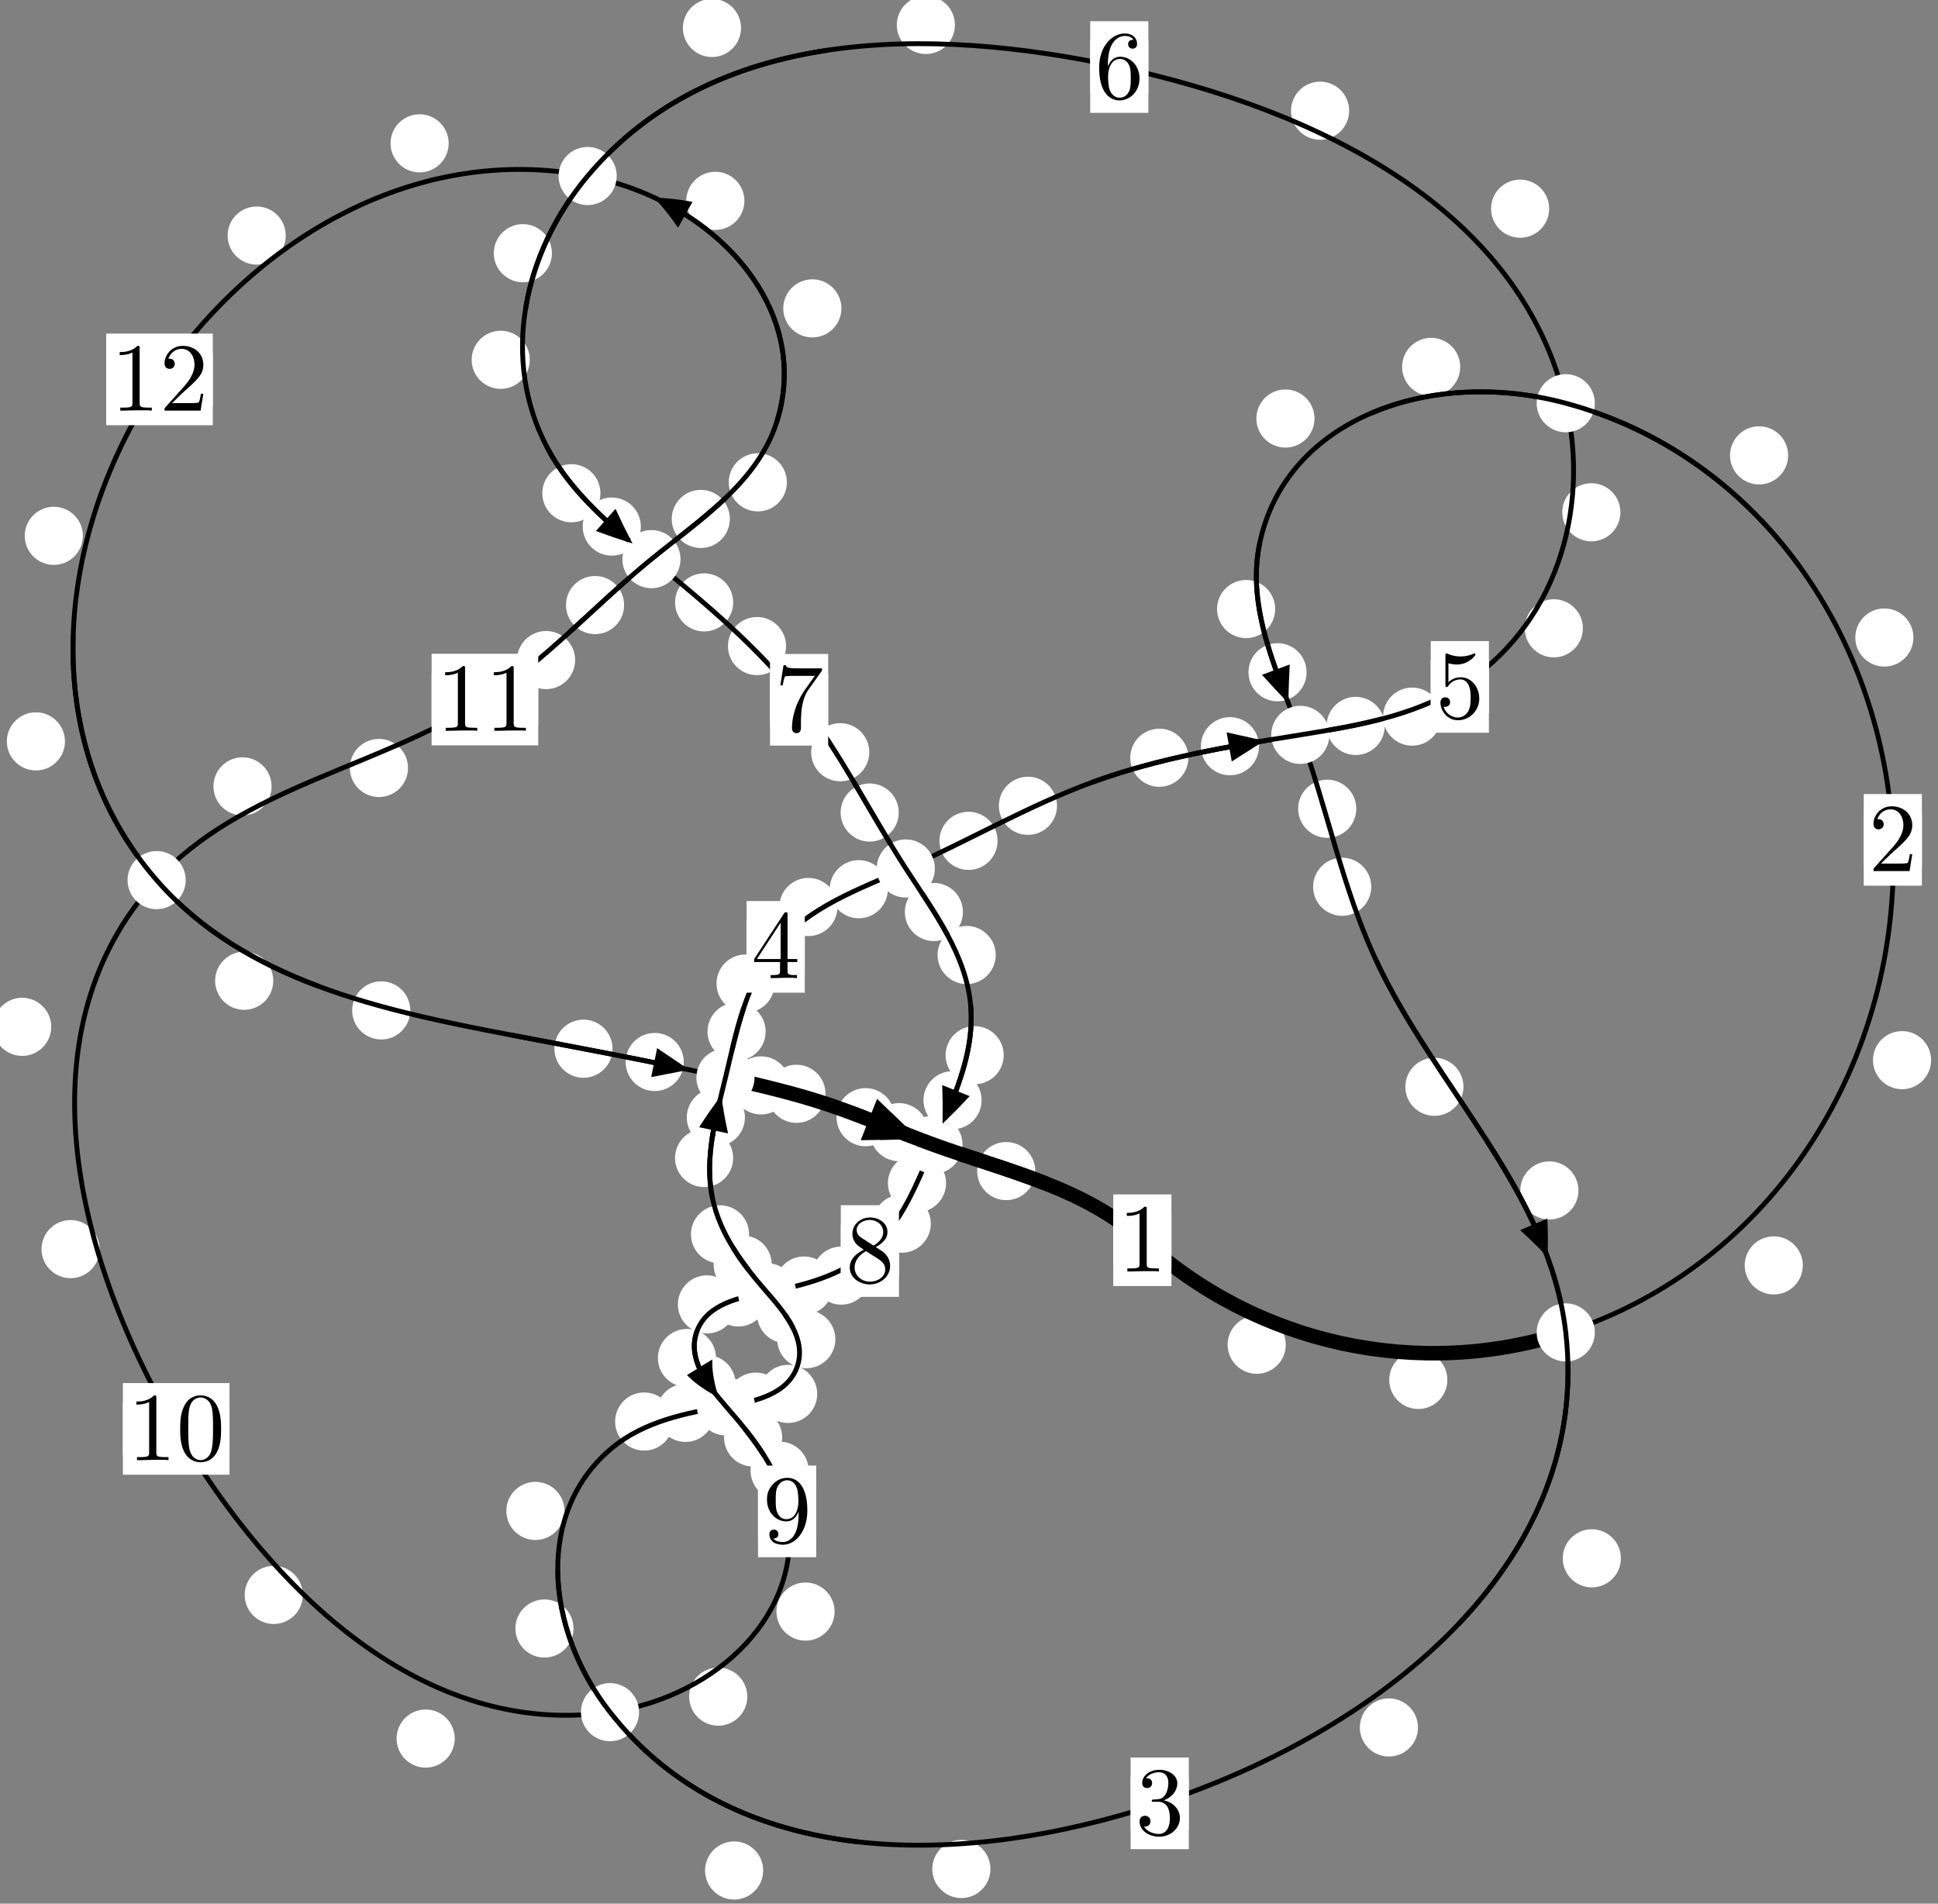 <?xml version="1.0"?>
<!-- Created by MetaPost 1.999 on 2021.07.05:2356 -->
<svg version="1.1" xmlns="http://www.w3.org/2000/svg" xmlns:xlink="http://www.w3.org/1999/xlink" width="199.277" height="195.735" viewBox="0 0 199.277 195.735">
<rect x="0" y="0" width="199.277" height="195.735" fill="#808080" stroke="none"/>
<!-- Original BoundingBox: -161.710205 -58.312393 37.567291 137.422302 -->
  <defs>
    <g transform="scale(0.01,0.01)" id="GLYPHcmr10_48">
      <path style="fill-rule: evenodd;" d="M460 -320C460 -400,455 -480,420 -554C374 -650,292 -666,250 -666C190 -666,117 -640,76 -547C44 -478,39 -400,39 -320C39 -245,43 -155,84 -79C127 2,200 22,249 22C303 22,379 1,423 -94C455 -163,460 -241,460 -320M249 -0C210 -0,151 -25,133 -121C122 -181,122 -273,122 -332C122 -396,122 -462,130 -516C149 -635,224 -644,249 -644C282 -644,348 -626,367 -527C377 -471,377 -395,377 -332C377 -257,377 -189,366 -125C351 -30,294 -0,249 -0"></path>
    </g>
    <g transform="scale(0.01,0.01)" id="GLYPHcmr10_49">
      <path style="fill-rule: evenodd;" d="M294 -640C294 -664,294 -666,271 -666C209 -602,121 -602,89 -602L89 -571C109 -571,168 -571,220 -597L220 -79C220 -43,217 -31,127 -31L95 -31L95 -0L257 -0L130 -3L217 -3L257 -3L297 -3L384 -3L419 -0L419 -31L387 -31C297 -31,294 -42,294 -79"></path>
    </g>
    <g transform="scale(0.01,0.01)" id="GLYPHcmr10_50">
      <path style="fill-rule: evenodd;" d="M127 -77L233 -180C389 -318,449 -372,449 -472C449 -586,359 -666,237 -666C124 -666,50 -574,50 -485C50 -429,100 -429,103 -429C120 -429,155 -441,155 -482C155 -508,137 -534,102 -534C94 -534,92 -534,89 -533C112 -598,166 -635,224 -635C315 -635,358 -554,358 -472C358 -392,308 -313,253 -251L61 -37C50 -26,50 -24,50 -0L421 -0L449 -174L424 -174C419 -144,412 -100,402 -85C395 -77,329 -77,307 -77"></path>
    </g>
    <g transform="scale(0.01,0.01)" id="GLYPHcmr10_51">
      <path style="fill-rule: evenodd;" d="M290 -352C372 -379,430 -449,430 -528C430 -610,342 -666,246 -666C145 -666,69 -606,69 -530C69 -497,91 -478,120 -478C151 -478,171 -500,171 -529C171 -579,124 -579,109 -579C140 -628,206 -641,242 -641C283 -641,338 -619,338 -529C338 -517,336 -459,310 -415C280 -367,246 -364,221 -363C213 -362,189 -360,182 -360C174 -359,167 -358,167 -348C167 -337,174 -337,191 -337L235 -337C317 -337,354 -269,354 -171C354 -35,285 -6,241 -6C198 -6,123 -23,88 -82C123 -77,154 -99,154 -137C154 -173,127 -193,98 -193C74 -193,42 -179,42 -135C42 -44,135 22,244 22C366 22,457 -69,457 -171C457 -253,394 -331,290 -352"></path>
    </g>
    <g transform="scale(0.01,0.01)" id="GLYPHcmr10_52">
      <path style="fill-rule: evenodd;" d="M294 -165L294 -78C294 -42,292 -31,218 -31L197 -31L197 -0L332 -0L238 -3L290 -3L332 -3L374 -3L427 -3L468 -0L468 -31L447 -31C373 -31,371 -42,371 -78L371 -165L471 -165L471 -196L371 -196L371 -651C371 -671,371 -677,355 -677C346 -677,343 -677,335 -665L28 -196L28 -165M300 -196L56 -196L300 -569"></path>
    </g>
    <g transform="scale(0.01,0.01)" id="GLYPHcmr10_53">
      <path style="fill-rule: evenodd;" d="M449 -201C449 -320,367 -420,259 -420C211 -420,168 -404,132 -369L132 -564C152 -558,185 -551,217 -551C340 -551,410 -642,410 -655C410 -661,407 -666,400 -666C399 -666,397 -666,392 -663C372 -654,323 -634,256 -634C216 -634,170 -641,123 -662C115 -665,113 -665,111 -665C101 -665,101 -657,101 -641L101 -345C101 -327,101 -319,115 -319C122 -319,124 -322,128 -328C139 -344,176 -398,257 -398C309 -398,334 -352,342 -334C358 -297,360 -258,360 -208C360 -173,360 -113,336 -71C312 -32,275 -6,229 -6C156 -6,99 -59,82 -118C85 -117,88 -116,99 -116C132 -116,149 -141,149 -165C149 -189,132 -214,99 -214C85 -214,50 -207,50 -161C50 -75,119 22,231 22C347 22,449 -74,449 -201"></path>
    </g>
    <g transform="scale(0.01,0.01)" id="GLYPHcmr10_54">
      <path style="fill-rule: evenodd;" d="M132 -328L132 -352C132 -605,256 -641,307 -641C331 -641,373 -635,395 -601C380 -601,340 -601,340 -556C340 -525,364 -510,386 -510C402 -510,432 -519,432 -558C432 -618,388 -666,305 -666C177 -666,42 -537,42 -316C42 -49,158 22,251 22C362 22,457 -72,457 -204C457 -331,368 -427,257 -427C189 -427,152 -376,132 -328M251 -6C188 -6,158 -66,152 -81C134 -128,134 -208,134 -226C134 -304,166 -404,256 -404C272 -404,318 -404,349 -342C367 -305,367 -254,367 -205C367 -157,367 -107,350 -71C320 -11,274 -6,251 -6"></path>
    </g>
    <g transform="scale(0.01,0.01)" id="GLYPHcmr10_55">
      <path style="fill-rule: evenodd;" d="M476 -609C485 -621,485 -623,485 -644L242 -644C120 -644,118 -657,114 -676L89 -676L56 -470L81 -470C84 -486,93 -549,106 -561C113 -567,191 -567,204 -567L411 -567C400 -551,321 -442,299 -409C209 -274,176 -135,176 -33C176 -23,176 22,222 22C268 22,268 -23,268 -33L268 -84C268 -139,271 -194,279 -248C283 -271,297 -357,341 -419"></path>
    </g>
    <g transform="scale(0.01,0.01)" id="GLYPHcmr10_56">
      <path style="fill-rule: evenodd;" d="M163 -457C117 -487,113 -521,113 -538C113 -599,178 -641,249 -641C322 -641,386 -589,386 -517C386 -460,347 -412,287 -377M309 -362C381 -399,430 -451,430 -517C430 -609,341 -666,250 -666C150 -666,69 -592,69 -499C69 -481,71 -436,113 -389C124 -377,161 -352,186 -335C128 -306,42 -250,42 -151C42 -45,144 22,249 22C362 22,457 -61,457 -168C457 -204,446 -249,408 -291C389 -312,373 -322,309 -362M209 -320L332 -242C360 -223,407 -193,407 -132C407 -58,332 -6,250 -6C164 -6,92 -68,92 -151C92 -209,124 -273,209 -320"></path>
    </g>
    <g transform="scale(0.01,0.01)" id="GLYPHcmr10_57">
      <path style="fill-rule: evenodd;" d="M367 -318L367 -286C367 -52,263 -6,205 -6C188 -6,134 -8,107 -42C151 -42,159 -71,159 -88C159 -119,135 -134,113 -134C97 -134,67 -125,67 -86C67 -19,121 22,206 22C335 22,457 -114,457 -329C457 -598,342 -666,253 -666C198 -666,149 -648,106 -603C65 -558,42 -516,42 -441C42 -316,130 -218,242 -218C303 -218,344 -260,367 -318M243 -241C227 -241,181 -241,150 -304C132 -341,132 -391,132 -440C132 -494,132 -541,153 -578C180 -628,218 -641,253 -641C299 -641,332 -607,349 -562C361 -530,365 -467,365 -421C365 -338,331 -241,243 -241"></path>
    </g>
  </defs>
  <path d="M132.211 138.267C132.211 137.474,131.896 136.714,131.335 136.153C130.775 135.593,130.014 135.278,129.222 135.278C128.429 135.278,127.669 135.593,127.108 136.153C126.548 136.714,126.233 137.474,126.233 138.267C126.233 139.059,126.548 139.82,127.108 140.38C127.669 140.941,128.429 141.255,129.222 141.255C130.014 141.255,130.775 140.941,131.335 140.38C131.896 139.82,132.211 139.059,132.211 138.267Z" style="fill: rgb(100%,100%,100%);stroke: none;"></path>
  <path d="M120.453 127.52C120.453 126.727,120.138 125.967,119.577 125.407C119.017 124.846,118.257 124.531,117.464 124.531C116.671 124.531,115.911 124.846,115.351 125.407C114.79 125.967,114.475 126.727,114.475 127.52C114.475 128.313,114.79 129.073,115.351 129.633C115.911 130.194,116.671 130.509,117.464 130.509C118.257 130.509,119.017 130.194,119.577 129.633C120.138 129.073,120.453 128.313,120.453 127.52Z" style="fill: rgb(100%,100%,100%);stroke: none;"></path>
  <path d="M185.378 130.108C185.378 129.316,185.063 128.556,184.503 127.995C183.942 127.435,183.182 127.12,182.389 127.12C181.597 127.12,180.837 127.435,180.276 127.995C179.716 128.556,179.401 129.316,179.401 130.108C179.401 130.901,179.716 131.661,180.276 132.222C180.837 132.782,181.597 133.097,182.389 133.097C183.182 133.097,183.942 132.782,184.503 132.222C185.063 131.661,185.378 130.901,185.378 130.108Z" style="fill: rgb(100%,100%,100%);stroke: none;"></path>
  <path d="M148.827 141.885C148.827 141.092,148.512 140.332,147.952 139.772C147.391 139.211,146.631 138.896,145.838 138.896C145.046 138.896,144.286 139.211,143.725 139.772C143.165 140.332,142.85 141.092,142.85 141.885C142.85 142.678,143.165 143.438,143.725 143.998C144.286 144.559,145.046 144.874,145.838 144.874C146.631 144.874,147.391 144.559,147.952 143.998C148.512 143.438,148.827 142.678,148.827 141.885Z" style="fill: rgb(100%,100%,100%);stroke: none;"></path>
  <path d="M196.751 65.549C196.751 64.756,196.436 63.996,195.875 63.436C195.315 62.875,194.555 62.56,193.762 62.56C192.969 62.56,192.209 62.875,191.649 63.436C191.088 63.996,190.773 64.756,190.773 65.549C190.773 66.342,191.088 67.102,191.649 67.662C192.209 68.223,192.969 68.538,193.762 68.538C194.555 68.538,195.315 68.223,195.875 67.662C196.436 67.102,196.751 66.342,196.751 65.549Z" style="fill: rgb(100%,100%,100%);stroke: none;"></path>
  <path d="M198.567 109.006C198.567 108.213,198.252 107.453,197.692 106.892C197.131 106.332,196.371 106.017,195.579 106.017C194.786 106.017,194.026 106.332,193.465 106.892C192.905 107.453,192.59 108.213,192.59 109.006C192.59 109.798,192.905 110.559,193.465 111.119C194.026 111.679,194.786 111.994,195.579 111.994C196.371 111.994,197.131 111.679,197.692 111.119C198.252 110.559,198.567 109.798,198.567 109.006Z" style="fill: rgb(100%,100%,100%);stroke: none;"></path>
  <path d="M150.149 37.725C150.149 36.932,149.834 36.172,149.274 35.612C148.713 35.051,147.953 34.736,147.161 34.736C146.368 34.736,145.608 35.051,145.047 35.612C144.487 36.172,144.172 36.932,144.172 37.725C144.172 38.518,144.487 39.278,145.047 39.838C145.608 40.399,146.368 40.714,147.161 40.714C147.953 40.714,148.713 40.399,149.274 39.838C149.834 39.278,150.149 38.518,150.149 37.725Z" style="fill: rgb(100%,100%,100%);stroke: none;"></path>
  <path d="M183.868 46.823C183.868 46.03,183.553 45.27,182.992 44.709C182.432 44.149,181.672 43.834,180.879 43.834C180.086 43.834,179.326 44.149,178.766 44.709C178.205 45.27,177.89 46.03,177.89 46.823C177.89 47.615,178.205 48.375,178.766 48.936C179.326 49.496,180.086 49.811,180.879 49.811C181.672 49.811,182.432 49.496,182.992 48.936C183.553 48.375,183.868 47.615,183.868 46.823Z" style="fill: rgb(100%,100%,100%);stroke: none;"></path>
  <path d="M131.121 62.623C131.121 61.83,130.806 61.07,130.246 60.51C129.685 59.949,128.925 59.634,128.132 59.634C127.34 59.634,126.58 59.949,126.019 60.51C125.459 61.07,125.144 61.83,125.144 62.623C125.144 63.416,125.459 64.176,126.019 64.736C126.58 65.297,127.34 65.612,128.132 65.612C128.925 65.612,129.685 65.297,130.246 64.736C130.806 64.176,131.121 63.416,131.121 62.623Z" style="fill: rgb(100%,100%,100%);stroke: none;"></path>
  <path d="M135.165 43.033C135.165 42.24,134.85 41.48,134.29 40.92C133.729 40.359,132.969 40.044,132.176 40.044C131.384 40.044,130.623 40.359,130.063 40.92C129.503 41.48,129.188 42.24,129.188 43.033C129.188 43.826,129.503 44.586,130.063 45.146C130.623 45.707,131.384 46.022,132.176 46.022C132.969 46.022,133.729 45.707,134.29 45.146C134.85 44.586,135.165 43.826,135.165 43.033Z" style="fill: rgb(100%,100%,100%);stroke: none;"></path>
  <path d="M139.461 83.154C139.461 82.361,139.146 81.601,138.586 81.041C138.025 80.48,137.265 80.165,136.472 80.165C135.68 80.165,134.919 80.48,134.359 81.041C133.799 81.601,133.484 82.361,133.484 83.154C133.484 83.947,133.799 84.707,134.359 85.267C134.919 85.828,135.68 86.143,136.472 86.143C137.265 86.143,138.025 85.828,138.586 85.267C139.146 84.707,139.461 83.947,139.461 83.154Z" style="fill: rgb(100%,100%,100%);stroke: none;"></path>
  <path d="M134.351 69.121C134.351 68.328,134.036 67.568,133.476 67.008C132.915 66.447,132.155 66.132,131.363 66.132C130.57 66.132,129.81 66.447,129.249 67.008C128.689 67.568,128.374 68.328,128.374 69.121C128.374 69.914,128.689 70.674,129.249 71.234C129.81 71.795,130.57 72.11,131.363 72.11C132.155 72.11,132.915 71.795,133.476 71.234C134.036 70.674,134.351 69.914,134.351 69.121Z" style="fill: rgb(100%,100%,100%);stroke: none;"></path>
  <path d="M150.482 111.746C150.482 110.953,150.167 110.193,149.607 109.632C149.046 109.072,148.286 108.757,147.494 108.757C146.701 108.757,145.941 109.072,145.38 109.632C144.82 110.193,144.505 110.953,144.505 111.746C144.505 112.538,144.82 113.299,145.38 113.859C145.941 114.42,146.701 114.734,147.494 114.734C148.286 114.734,149.046 114.42,149.607 113.859C150.167 113.299,150.482 112.538,150.482 111.746Z" style="fill: rgb(100%,100%,100%);stroke: none;"></path>
  <path d="M141 91.18C141 90.387,140.685 89.627,140.124 89.066C139.564 88.506,138.804 88.191,138.011 88.191C137.218 88.191,136.458 88.506,135.898 89.066C135.337 89.627,135.022 90.387,135.022 91.18C135.022 91.972,135.337 92.733,135.898 93.293C136.458 93.853,137.218 94.168,138.011 94.168C138.804 94.168,139.564 93.853,140.124 93.293C140.685 92.733,141 91.972,141 91.18Z" style="fill: rgb(100%,100%,100%);stroke: none;"></path>
  <path d="M166.668 160.228C166.668 159.435,166.353 158.675,165.793 158.114C165.232 157.554,164.472 157.239,163.679 157.239C162.887 157.239,162.126 157.554,161.566 158.114C161.005 158.675,160.691 159.435,160.691 160.228C160.691 161.02,161.005 161.781,161.566 162.341C162.126 162.901,162.887 163.216,163.679 163.216C164.472 163.216,165.232 162.901,165.793 162.341C166.353 161.781,166.668 161.02,166.668 160.228Z" style="fill: rgb(100%,100%,100%);stroke: none;"></path>
  <path d="M162.305 122.402C162.305 121.61,161.99 120.85,161.43 120.289C160.869 119.729,160.109 119.414,159.316 119.414C158.523 119.414,157.763 119.729,157.203 120.289C156.642 120.85,156.327 121.61,156.327 122.402C156.327 123.195,156.642 123.955,157.203 124.516C157.763 125.076,158.523 125.391,159.316 125.391C160.109 125.391,160.869 125.076,161.43 124.516C161.99 123.955,162.305 123.195,162.305 122.402Z" style="fill: rgb(100%,100%,100%);stroke: none;"></path>
  <path d="M101.84 192.171C101.84 191.378,101.525 190.618,100.965 190.057C100.405 189.497,99.644 189.182,98.852 189.182C98.059 189.182,97.299 189.497,96.738 190.057C96.178 190.618,95.863 191.378,95.863 192.171C95.863 192.963,96.178 193.723,96.738 194.284C97.299 194.844,98.059 195.159,98.852 195.159C99.644 195.159,100.405 194.844,100.965 194.284C101.525 193.723,101.84 192.963,101.84 192.171Z" style="fill: rgb(100%,100%,100%);stroke: none;"></path>
  <path d="M145.804 177.619C145.804 176.826,145.489 176.066,144.929 175.506C144.368 174.945,143.608 174.63,142.815 174.63C142.023 174.63,141.263 174.945,140.702 175.506C140.142 176.066,139.827 176.826,139.827 177.619C139.827 178.412,140.142 179.172,140.702 179.732C141.263 180.293,142.023 180.608,142.815 180.608C143.608 180.608,144.368 180.293,144.929 179.732C145.489 179.172,145.804 178.412,145.804 177.619Z" style="fill: rgb(100%,100%,100%);stroke: none;"></path>
  <path d="M58.973 167.443C58.973 166.651,58.658 165.89,58.097 165.33C57.537 164.77,56.777 164.455,55.984 164.455C55.191 164.455,54.431 164.77,53.871 165.33C53.31 165.89,52.995 166.651,52.995 167.443C52.995 168.236,53.31 168.996,53.871 169.557C54.431 170.117,55.191 170.432,55.984 170.432C56.777 170.432,57.537 170.117,58.097 169.557C58.658 168.996,58.973 168.236,58.973 167.443Z" style="fill: rgb(100%,100%,100%);stroke: none;"></path>
  <path d="M78.475 192.324C78.475 191.531,78.16 190.771,77.599 190.21C77.039 189.65,76.279 189.335,75.486 189.335C74.693 189.335,73.933 189.65,73.373 190.21C72.812 190.771,72.497 191.531,72.497 192.324C72.497 193.116,72.812 193.876,73.373 194.437C73.933 194.997,74.693 195.312,75.486 195.312C76.279 195.312,77.039 194.997,77.599 194.437C78.16 193.876,78.475 193.116,78.475 192.324Z" style="fill: rgb(100%,100%,100%);stroke: none;"></path>
  <path d="M69.228 146.161C69.228 145.369,68.913 144.609,68.352 144.048C67.792 143.488,67.031 143.173,66.239 143.173C65.446 143.173,64.686 143.488,64.125 144.048C63.565 144.609,63.25 145.369,63.25 146.161C63.25 146.954,63.565 147.714,64.125 148.275C64.686 148.835,65.446 149.15,66.239 149.15C67.031 149.15,67.792 148.835,68.352 148.275C68.913 147.714,69.228 146.954,69.228 146.161Z" style="fill: rgb(100%,100%,100%);stroke: none;"></path>
  <path d="M58.041 155.354C58.041 154.561,57.727 153.801,57.166 153.24C56.606 152.68,55.845 152.365,55.053 152.365C54.26 152.365,53.5 152.68,52.939 153.24C52.379 153.801,52.064 154.561,52.064 155.354C52.064 156.146,52.379 156.907,52.939 157.467C53.5 158.028,54.26 158.342,55.053 158.342C55.845 158.342,56.606 158.028,57.166 157.467C57.727 156.907,58.041 156.146,58.041 155.354Z" style="fill: rgb(100%,100%,100%);stroke: none;"></path>
  <path d="M80.7 144.118C80.7 143.325,80.385 142.565,79.825 142.004C79.264 141.444,78.504 141.129,77.711 141.129C76.919 141.129,76.159 141.444,75.598 142.004C75.038 142.565,74.723 143.325,74.723 144.118C74.723 144.91,75.038 145.67,75.598 146.231C76.159 146.791,76.919 147.106,77.711 147.106C78.504 147.106,79.264 146.791,79.825 146.231C80.385 145.67,80.7 144.91,80.7 144.118Z" style="fill: rgb(100%,100%,100%);stroke: none;"></path>
  <path d="M73.477 145.271C73.477 144.479,73.162 143.719,72.601 143.158C72.041 142.598,71.281 142.283,70.488 142.283C69.695 142.283,68.935 142.598,68.375 143.158C67.814 143.719,67.499 144.479,67.499 145.271C67.499 146.064,67.814 146.824,68.375 147.385C68.935 147.945,69.695 148.26,70.488 148.26C71.281 148.26,72.041 147.945,72.601 147.385C73.162 146.824,73.477 146.064,73.477 145.271Z" style="fill: rgb(100%,100%,100%);stroke: none;"></path>
  <path d="M85.897 137.694C85.897 136.901,85.582 136.141,85.021 135.581C84.461 135.02,83.701 134.705,82.908 134.705C82.115 134.705,81.355 135.02,80.795 135.581C80.234 136.141,79.919 136.901,79.919 137.694C79.919 138.487,80.234 139.247,80.795 139.807C81.355 140.368,82.115 140.683,82.908 140.683C83.701 140.683,84.461 140.368,85.021 139.807C85.582 139.247,85.897 138.487,85.897 137.694Z" style="fill: rgb(100%,100%,100%);stroke: none;"></path>
  <path d="M84.031 143.322C84.031 142.529,83.716 141.769,83.156 141.209C82.595 140.648,81.835 140.333,81.042 140.333C80.25 140.333,79.489 140.648,78.929 141.209C78.369 141.769,78.054 142.529,78.054 143.322C78.054 144.115,78.369 144.875,78.929 145.435C79.489 145.996,80.25 146.311,81.042 146.311C81.835 146.311,82.595 145.996,83.156 145.435C83.716 144.875,84.031 144.115,84.031 143.322Z" style="fill: rgb(100%,100%,100%);stroke: none;"></path>
  <path d="M79.355 130.022C79.355 129.229,79.04 128.469,78.48 127.909C77.92 127.348,77.159 127.033,76.367 127.033C75.574 127.033,74.814 127.348,74.253 127.909C73.693 128.469,73.378 129.229,73.378 130.022C73.378 130.815,73.693 131.575,74.253 132.135C74.814 132.696,75.574 133.011,76.367 133.011C77.159 133.011,77.92 132.696,78.48 132.135C79.04 131.575,79.355 130.815,79.355 130.022Z" style="fill: rgb(100%,100%,100%);stroke: none;"></path>
  <path d="M83.824 135.119C83.824 134.327,83.509 133.567,82.949 133.006C82.388 132.446,81.628 132.131,80.836 132.131C80.043 132.131,79.283 132.446,78.722 133.006C78.162 133.567,77.847 134.327,77.847 135.119C77.847 135.912,78.162 136.672,78.722 137.233C79.283 137.793,80.043 138.108,80.836 138.108C81.628 138.108,82.388 137.793,82.949 137.233C83.509 136.672,83.824 135.912,83.824 135.119Z" style="fill: rgb(100%,100%,100%);stroke: none;"></path>
  <path d="M75.387 119.066C75.387 118.273,75.072 117.513,74.512 116.952C73.951 116.392,73.191 116.077,72.398 116.077C71.606 116.077,70.846 116.392,70.285 116.952C69.725 117.513,69.41 118.273,69.41 119.066C69.41 119.858,69.725 120.618,70.285 121.179C70.846 121.739,71.606 122.054,72.398 122.054C73.191 122.054,73.951 121.739,74.512 121.179C75.072 120.618,75.387 119.858,75.387 119.066Z" style="fill: rgb(100%,100%,100%);stroke: none;"></path>
  <path d="M77.025 126.915C77.025 126.122,76.71 125.362,76.149 124.802C75.589 124.241,74.829 123.926,74.036 123.926C73.243 123.926,72.483 124.241,71.923 124.802C71.362 125.362,71.047 126.122,71.047 126.915C71.047 127.708,71.362 128.468,71.923 129.028C72.483 129.589,73.243 129.904,74.036 129.904C74.829 129.904,75.589 129.589,76.149 129.028C76.71 128.468,77.025 127.708,77.025 126.915Z" style="fill: rgb(100%,100%,100%);stroke: none;"></path>
  <path d="M78.729 106.069C78.729 105.276,78.414 104.516,77.853 103.955C77.293 103.395,76.533 103.08,75.74 103.08C74.947 103.08,74.187 103.395,73.627 103.955C73.066 104.516,72.751 105.276,72.751 106.069C72.751 106.861,73.066 107.621,73.627 108.182C74.187 108.742,74.947 109.057,75.74 109.057C76.533 109.057,77.293 108.742,77.853 108.182C78.414 107.621,78.729 106.861,78.729 106.069Z" style="fill: rgb(100%,100%,100%);stroke: none;"></path>
  <path d="M76.597 114.892C76.597 114.099,76.282 113.339,75.721 112.778C75.161 112.218,74.401 111.903,73.608 111.903C72.815 111.903,72.055 112.218,71.495 112.778C70.934 113.339,70.619 114.099,70.619 114.892C70.619 115.684,70.934 116.444,71.495 117.005C72.055 117.565,72.815 117.88,73.608 117.88C74.401 117.88,75.161 117.565,75.721 117.005C76.282 116.444,76.597 115.684,76.597 114.892Z" style="fill: rgb(100%,100%,100%);stroke: none;"></path>
  <path d="M86.114 93.259C86.114 92.466,85.799 91.706,85.238 91.145C84.678 90.585,83.918 90.27,83.125 90.27C82.332 90.27,81.572 90.585,81.012 91.145C80.451 91.706,80.136 92.466,80.136 93.259C80.136 94.051,80.451 94.812,81.012 95.372C81.572 95.932,82.332 96.247,83.125 96.247C83.918 96.247,84.678 95.932,85.238 95.372C85.799 94.812,86.114 94.051,86.114 93.259Z" style="fill: rgb(100%,100%,100%);stroke: none;"></path>
  <path d="M79.652 101.127C79.652 100.334,79.337 99.574,78.777 99.014C78.216 98.453,77.456 98.138,76.664 98.138C75.871 98.138,75.111 98.453,74.55 99.014C73.99 99.574,73.675 100.334,73.675 101.127C73.675 101.92,73.99 102.68,74.55 103.24C75.111 103.801,75.871 104.116,76.664 104.116C77.456 104.116,78.216 103.801,78.777 103.24C79.337 102.68,79.652 101.92,79.652 101.127Z" style="fill: rgb(100%,100%,100%);stroke: none;"></path>
  <path d="M102.578 86.455C102.578 85.662,102.263 84.902,101.703 84.342C101.143 83.781,100.382 83.466,99.59 83.466C98.797 83.466,98.037 83.781,97.476 84.342C96.916 84.902,96.601 85.662,96.601 86.455C96.601 87.248,96.916 88.008,97.476 88.568C98.037 89.129,98.797 89.444,99.59 89.444C100.382 89.444,101.143 89.129,101.703 88.568C102.263 88.008,102.578 87.248,102.578 86.455Z" style="fill: rgb(100%,100%,100%);stroke: none;"></path>
  <path d="M91.293 91.43C91.293 90.637,90.978 89.877,90.418 89.316C89.857 88.756,89.097 88.441,88.305 88.441C87.512 88.441,86.752 88.756,86.191 89.316C85.631 89.877,85.316 90.637,85.316 91.43C85.316 92.222,85.631 92.982,86.191 93.543C86.752 94.103,87.512 94.418,88.305 94.418C89.097 94.418,89.857 94.103,90.418 93.543C90.978 92.982,91.293 92.222,91.293 91.43Z" style="fill: rgb(100%,100%,100%);stroke: none;"></path>
  <path d="M122.195 77.91C122.195 77.118,121.88 76.358,121.32 75.797C120.759 75.237,119.999 74.922,119.207 74.922C118.414 74.922,117.654 75.237,117.093 75.797C116.533 76.358,116.218 77.118,116.218 77.91C116.218 78.703,116.533 79.463,117.093 80.024C117.654 80.584,118.414 80.899,119.207 80.899C119.999 80.899,120.759 80.584,121.32 80.024C121.88 79.463,122.195 78.703,122.195 77.91Z" style="fill: rgb(100%,100%,100%);stroke: none;"></path>
  <path d="M108.687 82.852C108.687 82.06,108.372 81.3,107.812 80.739C107.251 80.179,106.491 79.864,105.698 79.864C104.906 79.864,104.146 80.179,103.585 80.739C103.025 81.3,102.71 82.06,102.71 82.852C102.71 83.645,103.025 84.405,103.585 84.966C104.146 85.526,104.906 85.841,105.698 85.841C106.491 85.841,107.251 85.526,107.812 84.966C108.372 84.405,108.687 83.645,108.687 82.852Z" style="fill: rgb(100%,100%,100%);stroke: none;"></path>
  <path d="M142.388 74.64C142.388 73.848,142.073 73.087,141.513 72.527C140.952 71.966,140.192 71.651,139.399 71.651C138.607 71.651,137.847 71.966,137.286 72.527C136.726 73.087,136.411 73.848,136.411 74.64C136.411 75.433,136.726 76.193,137.286 76.754C137.847 77.314,138.607 77.629,139.399 77.629C140.192 77.629,140.952 77.314,141.513 76.754C142.073 76.193,142.388 75.433,142.388 74.64Z" style="fill: rgb(100%,100%,100%);stroke: none;"></path>
  <path d="M129.462 76.725C129.462 75.933,129.147 75.173,128.586 74.612C128.026 74.052,127.266 73.737,126.473 73.737C125.68 73.737,124.92 74.052,124.36 74.612C123.799 75.173,123.484 75.933,123.484 76.725C123.484 77.518,123.799 78.278,124.36 78.839C124.92 79.399,125.68 79.714,126.473 79.714C127.266 79.714,128.026 79.399,128.586 78.839C129.147 78.278,129.462 77.518,129.462 76.725Z" style="fill: rgb(100%,100%,100%);stroke: none;"></path>
  <path d="M162.761 64.603C162.761 63.81,162.446 63.05,161.885 62.49C161.325 61.929,160.565 61.614,159.772 61.614C158.979 61.614,158.219 61.929,157.659 62.49C157.098 63.05,156.783 63.81,156.783 64.603C156.783 65.396,157.098 66.156,157.659 66.716C158.219 67.277,158.979 67.592,159.772 67.592C160.565 67.592,161.325 67.277,161.885 66.716C162.446 66.156,162.761 65.396,162.761 64.603Z" style="fill: rgb(100%,100%,100%);stroke: none;"></path>
  <path d="M148.194 73.683C148.194 72.89,147.879 72.13,147.318 71.57C146.758 71.009,145.998 70.694,145.205 70.694C144.412 70.694,143.652 71.009,143.092 71.57C142.531 72.13,142.216 72.89,142.216 73.683C142.216 74.476,142.531 75.236,143.092 75.796C143.652 76.357,144.412 76.672,145.205 76.672C145.998 76.672,146.758 76.357,147.318 75.796C147.879 75.236,148.194 74.476,148.194 73.683Z" style="fill: rgb(100%,100%,100%);stroke: none;"></path>
  <path d="M159.297 21.456C159.297 20.663,158.982 19.903,158.422 19.343C157.861 18.782,157.101 18.467,156.308 18.467C155.516 18.467,154.755 18.782,154.195 19.343C153.635 19.903,153.32 20.663,153.32 21.456C153.32 22.249,153.635 23.009,154.195 23.569C154.755 24.13,155.516 24.445,156.308 24.445C157.101 24.445,157.861 24.13,158.422 23.569C158.982 23.009,159.297 22.249,159.297 21.456Z" style="fill: rgb(100%,100%,100%);stroke: none;"></path>
  <path d="M166.619 52.674C166.619 51.881,166.304 51.121,165.744 50.56C165.183 50,164.423 49.685,163.63 49.685C162.838 49.685,162.077 50,161.517 50.56C160.957 51.121,160.642 51.881,160.642 52.674C160.642 53.466,160.957 54.226,161.517 54.787C162.077 55.347,162.838 55.662,163.63 55.662C164.423 55.662,165.183 55.347,165.744 54.787C166.304 54.226,166.619 53.466,166.619 52.674Z" style="fill: rgb(100%,100%,100%);stroke: none;"></path>
  <path d="M98.191 2.566C98.191 1.774,97.877 1.014,97.316 0.453C96.756 -0.107,95.995 -0.422,95.203 -0.422C94.41 -0.422,93.65 -0.107,93.089 0.453C92.529 1.014,92.214 1.774,92.214 2.566C92.214 3.359,92.529 4.119,93.089 4.68C93.65 5.24,94.41 5.555,95.203 5.555C95.995 5.555,96.756 5.24,97.316 4.68C97.877 4.119,98.191 3.359,98.191 2.566Z" style="fill: rgb(100%,100%,100%);stroke: none;"></path>
  <path d="M138.729 11.384C138.729 10.591,138.414 9.831,137.853 9.27C137.293 8.71,136.533 8.395,135.74 8.395C134.947 8.395,134.187 8.71,133.627 9.27C133.066 9.831,132.751 10.591,132.751 11.384C132.751 12.176,133.066 12.936,133.627 13.497C134.187 14.057,134.947 14.372,135.74 14.372C136.533 14.372,137.293 14.057,137.853 13.497C138.414 12.936,138.729 12.176,138.729 11.384Z" style="fill: rgb(100%,100%,100%);stroke: none;"></path>
  <path d="M56.752 26.032C56.752 25.239,56.438 24.479,55.877 23.919C55.317 23.358,54.556 23.043,53.764 23.043C52.971 23.043,52.211 23.358,51.65 23.919C51.09 24.479,50.775 25.239,50.775 26.032C50.775 26.825,51.09 27.585,51.65 28.145C52.211 28.706,52.971 29.021,53.764 29.021C54.556 29.021,55.317 28.706,55.877 28.145C56.438 27.585,56.752 26.825,56.752 26.032Z" style="fill: rgb(100%,100%,100%);stroke: none;"></path>
  <path d="M76.197 2.874C76.197 2.081,75.882 1.321,75.322 0.761C74.761 0.2,74.001 -0.115,73.208 -0.115C72.416 -0.115,71.656 0.2,71.095 0.761C70.535 1.321,70.22 2.081,70.22 2.874C70.22 3.667,70.535 4.427,71.095 4.987C71.656 5.548,72.416 5.863,73.208 5.863C74.001 5.863,74.761 5.548,75.322 4.987C75.882 4.427,76.197 3.667,76.197 2.874Z" style="fill: rgb(100%,100%,100%);stroke: none;"></path>
  <path d="M61.741 50.715C61.741 49.922,61.426 49.162,60.866 48.602C60.305 48.041,59.545 47.726,58.752 47.726C57.96 47.726,57.2 48.041,56.639 48.602C56.079 49.162,55.764 49.922,55.764 50.715C55.764 51.508,56.079 52.268,56.639 52.828C57.2 53.389,57.96 53.704,58.752 53.704C59.545 53.704,60.305 53.389,60.866 52.828C61.426 52.268,61.741 51.508,61.741 50.715Z" style="fill: rgb(100%,100%,100%);stroke: none;"></path>
  <path d="M54.475 36.995C54.475 36.202,54.16 35.442,53.6 34.882C53.039 34.321,52.279 34.006,51.486 34.006C50.694 34.006,49.933 34.321,49.373 34.882C48.812 35.442,48.498 36.202,48.498 36.995C48.498 37.788,48.812 38.548,49.373 39.108C49.933 39.669,50.694 39.984,51.486 39.984C52.279 39.984,53.039 39.669,53.6 39.108C54.16 38.548,54.475 37.788,54.475 36.995Z" style="fill: rgb(100%,100%,100%);stroke: none;"></path>
  <path d="M75.391 61.938C75.391 61.146,75.076 60.385,74.516 59.825C73.955 59.264,73.195 58.95,72.402 58.95C71.61 58.95,70.85 59.264,70.289 59.825C69.729 60.385,69.414 61.146,69.414 61.938C69.414 62.731,69.729 63.491,70.289 64.052C70.85 64.612,71.61 64.927,72.402 64.927C73.195 64.927,73.955 64.612,74.516 64.052C75.076 63.491,75.391 62.731,75.391 61.938Z" style="fill: rgb(100%,100%,100%);stroke: none;"></path>
  <path d="M65.895 54.142C65.895 53.349,65.58 52.589,65.019 52.029C64.459 51.468,63.699 51.153,62.906 51.153C62.113 51.153,61.353 51.468,60.793 52.029C60.232 52.589,59.917 53.349,59.917 54.142C59.917 54.935,60.232 55.695,60.793 56.255C61.353 56.816,62.113 57.131,62.906 57.131C63.699 57.131,64.459 56.816,65.019 56.255C65.58 55.695,65.895 54.935,65.895 54.142Z" style="fill: rgb(100%,100%,100%);stroke: none;"></path>
  <path d="M89.385 77.344C89.385 76.552,89.07 75.792,88.51 75.231C87.949 74.671,87.189 74.356,86.396 74.356C85.604 74.356,84.843 74.671,84.283 75.231C83.723 75.792,83.408 76.552,83.408 77.344C83.408 78.137,83.723 78.897,84.283 79.458C84.843 80.018,85.604 80.333,86.396 80.333C87.189 80.333,87.949 80.018,88.51 79.458C89.07 78.897,89.385 78.137,89.385 77.344Z" style="fill: rgb(100%,100%,100%);stroke: none;"></path>
  <path d="M80.828 66.431C80.828 65.639,80.513 64.878,79.953 64.318C79.392 63.757,78.632 63.443,77.839 63.443C77.047 63.443,76.286 63.757,75.726 64.318C75.165 64.878,74.851 65.639,74.851 66.431C74.851 67.224,75.165 67.984,75.726 68.545C76.286 69.105,77.047 69.42,77.839 69.42C78.632 69.42,79.392 69.105,79.953 68.545C80.513 67.984,80.828 67.224,80.828 66.431Z" style="fill: rgb(100%,100%,100%);stroke: none;"></path>
  <path d="M99.017 93.773C99.017 92.981,98.702 92.22,98.142 91.66C97.581 91.1,96.821 90.785,96.029 90.785C95.236 90.785,94.476 91.1,93.915 91.66C93.355 92.22,93.04 92.981,93.04 93.773C93.04 94.566,93.355 95.326,93.915 95.887C94.476 96.447,95.236 96.762,96.029 96.762C96.821 96.762,97.581 96.447,98.142 95.887C98.702 95.326,99.017 94.566,99.017 93.773Z" style="fill: rgb(100%,100%,100%);stroke: none;"></path>
  <path d="M92.414 83.545C92.414 82.752,92.099 81.992,91.538 81.432C90.978 80.871,90.218 80.556,89.425 80.556C88.632 80.556,87.872 80.871,87.312 81.432C86.751 81.992,86.436 82.752,86.436 83.545C86.436 84.338,86.751 85.098,87.312 85.658C87.872 86.219,88.632 86.534,89.425 86.534C90.218 86.534,90.978 86.219,91.538 85.658C92.099 85.098,92.414 84.338,92.414 83.545Z" style="fill: rgb(100%,100%,100%);stroke: none;"></path>
  <path d="M103.207 108.494C103.207 107.702,102.892 106.942,102.332 106.381C101.771 105.821,101.011 105.506,100.219 105.506C99.426 105.506,98.666 105.821,98.105 106.381C97.545 106.942,97.23 107.702,97.23 108.494C97.23 109.287,97.545 110.047,98.105 110.608C98.666 111.168,99.426 111.483,100.219 111.483C101.011 111.483,101.771 111.168,102.332 110.608C102.892 110.047,103.207 109.287,103.207 108.494Z" style="fill: rgb(100%,100%,100%);stroke: none;"></path>
  <path d="M102.387 98.194C102.387 97.401,102.072 96.641,101.511 96.081C100.951 95.52,100.191 95.205,99.398 95.205C98.605 95.205,97.845 95.52,97.285 96.081C96.724 96.641,96.409 97.401,96.409 98.194C96.409 98.987,96.724 99.747,97.285 100.307C97.845 100.868,98.605 101.183,99.398 101.183C100.191 101.183,100.951 100.868,101.511 100.307C102.072 99.747,102.387 98.987,102.387 98.194Z" style="fill: rgb(100%,100%,100%);stroke: none;"></path>
  <path d="M97.279 121.653C97.279 120.861,96.964 120.101,96.404 119.54C95.843 118.98,95.083 118.665,94.291 118.665C93.498 118.665,92.738 118.98,92.177 119.54C91.617 120.101,91.302 120.861,91.302 121.653C91.302 122.446,91.617 123.206,92.177 123.767C92.738 124.327,93.498 124.642,94.291 124.642C95.083 124.642,95.843 124.327,96.404 123.767C96.964 123.206,97.279 122.446,97.279 121.653Z" style="fill: rgb(100%,100%,100%);stroke: none;"></path>
  <path d="M100.935 113.126C100.935 112.333,100.62 111.573,100.059 111.013C99.499 110.452,98.739 110.137,97.946 110.137C97.153 110.137,96.393 110.452,95.833 111.013C95.272 111.573,94.957 112.333,94.957 113.126C94.957 113.919,95.272 114.679,95.833 115.239C96.393 115.8,97.153 116.115,97.946 116.115C98.739 116.115,99.499 115.8,100.059 115.239C100.62 114.679,100.935 113.919,100.935 113.126Z" style="fill: rgb(100%,100%,100%);stroke: none;"></path>
  <path d="M89.498 131.157C89.498 130.365,89.183 129.604,88.622 129.044C88.062 128.483,87.301 128.169,86.509 128.169C85.716 128.169,84.956 128.483,84.395 129.044C83.835 129.604,83.52 130.365,83.52 131.157C83.52 131.95,83.835 132.71,84.395 133.271C84.956 133.831,85.716 134.146,86.509 134.146C87.301 134.146,88.062 133.831,88.622 133.271C89.183 132.71,89.498 131.95,89.498 131.157Z" style="fill: rgb(100%,100%,100%);stroke: none;"></path>
  <path d="M95.712 125.817C95.712 125.025,95.397 124.265,94.837 123.704C94.276 123.144,93.516 122.829,92.723 122.829C91.931 122.829,91.171 123.144,90.61 123.704C90.05 124.265,89.735 125.025,89.735 125.817C89.735 126.61,90.05 127.37,90.61 127.931C91.171 128.491,91.931 128.806,92.723 128.806C93.516 128.806,94.276 128.491,94.837 127.931C95.397 127.37,95.712 126.61,95.712 125.817Z" style="fill: rgb(100%,100%,100%);stroke: none;"></path>
  <path d="M78.909 133.404C78.909 132.611,78.594 131.851,78.034 131.29C77.473 130.73,76.713 130.415,75.92 130.415C75.128 130.415,74.368 130.73,73.807 131.29C73.247 131.851,72.932 132.611,72.932 133.404C72.932 134.196,73.247 134.956,73.807 135.517C74.368 136.077,75.128 136.392,75.92 136.392C76.713 136.392,77.473 136.077,78.034 135.517C78.594 134.956,78.909 134.196,78.909 133.404Z" style="fill: rgb(100%,100%,100%);stroke: none;"></path>
  <path d="M85.659 132.18C85.659 131.387,85.345 130.627,84.784 130.067C84.224 129.506,83.463 129.191,82.671 129.191C81.878 129.191,81.118 129.506,80.557 130.067C79.997 130.627,79.682 131.387,79.682 132.18C79.682 132.973,79.997 133.733,80.557 134.293C81.118 134.854,81.878 135.169,82.671 135.169C83.463 135.169,84.224 134.854,84.784 134.293C85.345 133.733,85.659 132.973,85.659 132.18Z" style="fill: rgb(100%,100%,100%);stroke: none;"></path>
  <path d="M73.625 139.63C73.625 138.837,73.31 138.077,72.75 137.517C72.189 136.956,71.429 136.641,70.637 136.641C69.844 136.641,69.084 136.956,68.523 137.517C67.963 138.077,67.648 138.837,67.648 139.63C67.648 140.423,67.963 141.183,68.523 141.743C69.084 142.304,69.844 142.619,70.637 142.619C71.429 142.619,72.189 142.304,72.75 141.743C73.31 141.183,73.625 140.423,73.625 139.63Z" style="fill: rgb(100%,100%,100%);stroke: none;"></path>
  <path d="M75.682 134.119C75.682 133.326,75.368 132.566,74.807 132.005C74.247 131.445,73.486 131.13,72.694 131.13C71.901 131.13,71.141 131.445,70.58 132.005C70.02 132.566,69.705 133.326,69.705 134.119C69.705 134.911,70.02 135.671,70.58 136.232C71.141 136.792,71.901 137.107,72.694 137.107C73.486 137.107,74.247 136.792,74.807 136.232C75.368 135.671,75.682 134.911,75.682 134.119Z" style="fill: rgb(100%,100%,100%);stroke: none;"></path>
  <path d="M80.428 147.802C80.428 147.01,80.114 146.25,79.553 145.689C78.993 145.129,78.232 144.814,77.44 144.814C76.647 144.814,75.887 145.129,75.326 145.689C74.766 146.25,74.451 147.01,74.451 147.802C74.451 148.595,74.766 149.355,75.326 149.916C75.887 150.476,76.647 150.791,77.44 150.791C78.232 150.791,78.993 150.476,79.553 149.916C80.114 149.355,80.428 148.595,80.428 147.802Z" style="fill: rgb(100%,100%,100%);stroke: none;"></path>
  <path d="M75.639 142.314C75.639 141.522,75.324 140.761,74.763 140.201C74.203 139.641,73.443 139.326,72.65 139.326C71.857 139.326,71.097 139.641,70.537 140.201C69.976 140.761,69.661 141.522,69.661 142.314C69.661 143.107,69.976 143.867,70.537 144.428C71.097 144.988,71.857 145.303,72.65 145.303C73.443 145.303,74.203 144.988,74.763 144.428C75.324 143.867,75.639 143.107,75.639 142.314Z" style="fill: rgb(100%,100%,100%);stroke: none;"></path>
  <path d="M85.818 165.703C85.818 164.91,85.503 164.15,84.942 163.59C84.382 163.029,83.622 162.714,82.829 162.714C82.036 162.714,81.276 163.029,80.716 163.59C80.155 164.15,79.84 164.91,79.84 165.703C79.84 166.496,80.155 167.256,80.716 167.816C81.276 168.377,82.036 168.692,82.829 168.692C83.622 168.692,84.382 168.377,84.942 167.816C85.503 167.256,85.818 166.496,85.818 165.703Z" style="fill: rgb(100%,100%,100%);stroke: none;"></path>
  <path d="M83.157 151.222C83.157 150.429,82.842 149.669,82.281 149.108C81.721 148.548,80.961 148.233,80.168 148.233C79.375 148.233,78.615 148.548,78.055 149.108C77.494 149.669,77.179 150.429,77.179 151.222C77.179 152.014,77.494 152.775,78.055 153.335C78.615 153.896,79.375 154.21,80.168 154.21C80.961 154.21,81.721 153.896,82.281 153.335C82.842 152.775,83.157 152.014,83.157 151.222Z" style="fill: rgb(100%,100%,100%);stroke: none;"></path>
  <path d="M46.758 178.76C46.758 177.968,46.443 177.208,45.883 176.647C45.322 176.087,44.562 175.772,43.769 175.772C42.977 175.772,42.217 176.087,41.656 176.647C41.096 177.208,40.781 177.968,40.781 178.76C40.781 179.553,41.096 180.313,41.656 180.874C42.217 181.434,42.977 181.749,43.769 181.749C44.562 181.749,45.322 181.434,45.883 180.874C46.443 180.313,46.758 179.553,46.758 178.76Z" style="fill: rgb(100%,100%,100%);stroke: none;"></path>
  <path d="M76.841 174.449C76.841 173.657,76.526 172.896,75.966 172.336C75.405 171.776,74.645 171.461,73.852 171.461C73.059 171.461,72.299 171.776,71.739 172.336C71.178 172.896,70.863 173.657,70.863 174.449C70.863 175.242,71.178 176.002,71.739 176.563C72.299 177.123,73.059 177.438,73.852 177.438C74.645 177.438,75.405 177.123,75.966 176.563C76.526 176.002,76.841 175.242,76.841 174.449Z" style="fill: rgb(100%,100%,100%);stroke: none;"></path>
  <path d="M10.245 128.435C10.245 127.643,9.93 126.883,9.37 126.322C8.809 125.762,8.049 125.447,7.256 125.447C6.464 125.447,5.703 125.762,5.143 126.322C4.582 126.883,4.268 127.643,4.268 128.435C4.268 129.228,4.582 129.988,5.143 130.549C5.703 131.109,6.464 131.424,7.256 131.424C8.049 131.424,8.809 131.109,9.37 130.549C9.93 129.988,10.245 129.228,10.245 128.435Z" style="fill: rgb(100%,100%,100%);stroke: none;"></path>
  <path d="M31.136 163.991C31.136 163.198,30.821 162.438,30.261 161.877C29.7 161.317,28.94 161.002,28.147 161.002C27.355 161.002,26.594 161.317,26.034 161.877C25.474 162.438,25.159 163.198,25.159 163.991C25.159 164.783,25.474 165.544,26.034 166.104C26.594 166.664,27.355 166.979,28.147 166.979C28.94 166.979,29.7 166.664,30.261 166.104C30.821 165.544,31.136 164.783,31.136 163.991Z" style="fill: rgb(100%,100%,100%);stroke: none;"></path>
  <path d="M27.927 80.855C27.927 80.062,27.612 79.302,27.051 78.741C26.491 78.181,25.731 77.866,24.938 77.866C24.145 77.866,23.385 78.181,22.825 78.741C22.264 79.302,21.949 80.062,21.949 80.855C21.949 81.647,22.264 82.407,22.825 82.968C23.385 83.528,24.145 83.843,24.938 83.843C25.731 83.843,26.491 83.528,27.051 82.968C27.612 82.407,27.927 81.647,27.927 80.855Z" style="fill: rgb(100%,100%,100%);stroke: none;"></path>
  <path d="M5.267 105.579C5.267 104.787,4.952 104.027,4.392 103.466C3.831 102.906,3.071 102.591,2.279 102.591C1.486 102.591,0.726 102.906,0.165 103.466C-0.395 104.027,-0.71 104.787,-0.71 105.579C-0.71 106.372,-0.395 107.132,0.165 107.693C0.726 108.253,1.486 108.568,2.279 108.568C3.071 108.568,3.831 108.253,4.392 107.693C4.952 107.132,5.267 106.372,5.267 105.579Z" style="fill: rgb(100%,100%,100%);stroke: none;"></path>
  <path d="M59.139 67.869C59.139 67.077,58.824 66.317,58.264 65.756C57.703 65.196,56.943 64.881,56.15 64.881C55.358 64.881,54.597 65.196,54.037 65.756C53.476 66.317,53.162 67.077,53.162 67.869C53.162 68.662,53.476 69.422,54.037 69.983C54.597 70.543,55.358 70.858,56.15 70.858C56.943 70.858,57.703 70.543,58.264 69.983C58.824 69.422,59.139 68.662,59.139 67.869Z" style="fill: rgb(100%,100%,100%);stroke: none;"></path>
  <path d="M41.955 78.964C41.955 78.171,41.64 77.411,41.08 76.85C40.519 76.29,39.759 75.975,38.967 75.975C38.174 75.975,37.414 76.29,36.853 76.85C36.293 77.411,35.978 78.171,35.978 78.964C35.978 79.756,36.293 80.517,36.853 81.077C37.414 81.638,38.174 81.952,38.967 81.952C39.759 81.952,40.519 81.638,41.08 81.077C41.64 80.517,41.955 79.756,41.955 78.964Z" style="fill: rgb(100%,100%,100%);stroke: none;"></path>
  <path d="M75.048 53.357C75.048 52.565,74.733 51.804,74.173 51.244C73.612 50.684,72.852 50.369,72.059 50.369C71.267 50.369,70.507 50.684,69.946 51.244C69.386 51.804,69.071 52.565,69.071 53.357C69.071 54.15,69.386 54.91,69.946 55.471C70.507 56.031,71.267 56.346,72.059 56.346C72.852 56.346,73.612 56.031,74.173 55.471C74.733 54.91,75.048 54.15,75.048 53.357Z" style="fill: rgb(100%,100%,100%);stroke: none;"></path>
  <path d="M64.175 62.213C64.175 61.42,63.86 60.66,63.3 60.099C62.739 59.539,61.979 59.224,61.187 59.224C60.394 59.224,59.634 59.539,59.073 60.099C58.513 60.66,58.198 61.42,58.198 62.213C58.198 63.005,58.513 63.766,59.073 64.326C59.634 64.887,60.394 65.202,61.187 65.202C61.979 65.202,62.739 64.887,63.3 64.326C63.86 63.766,64.175 63.005,64.175 62.213Z" style="fill: rgb(100%,100%,100%);stroke: none;"></path>
  <path d="M86.517 31.707C86.517 30.915,86.202 30.155,85.642 29.594C85.081 29.034,84.321 28.719,83.529 28.719C82.736 28.719,81.976 29.034,81.415 29.594C80.855 30.155,80.54 30.915,80.54 31.707C80.54 32.5,80.855 33.26,81.415 33.821C81.976 34.381,82.736 34.696,83.529 34.696C84.321 34.696,85.081 34.381,85.642 33.821C86.202 33.26,86.517 32.5,86.517 31.707Z" style="fill: rgb(100%,100%,100%);stroke: none;"></path>
  <path d="M80.912 49.595C80.912 48.802,80.598 48.042,80.037 47.482C79.477 46.921,78.716 46.606,77.924 46.606C77.131 46.606,76.371 46.921,75.81 47.482C75.25 48.042,74.935 48.802,74.935 49.595C74.935 50.388,75.25 51.148,75.81 51.708C76.371 52.269,77.131 52.584,77.924 52.584C78.716 52.584,79.477 52.269,80.037 51.708C80.598 51.148,80.912 50.388,80.912 49.595Z" style="fill: rgb(100%,100%,100%);stroke: none;"></path>
  <path d="M46.135 14.738C46.135 13.945,45.82 13.185,45.259 12.625C44.699 12.064,43.939 11.749,43.146 11.749C42.353 11.749,41.593 12.064,41.033 12.625C40.472 13.185,40.157 13.945,40.157 14.738C40.157 15.531,40.472 16.291,41.033 16.851C41.593 17.412,42.353 17.727,43.146 17.727C43.939 17.727,44.699 17.412,45.259 16.851C45.82 16.291,46.135 15.531,46.135 14.738Z" style="fill: rgb(100%,100%,100%);stroke: none;"></path>
  <path d="M76.544 20.651C76.544 19.858,76.229 19.098,75.668 18.538C75.108 17.977,74.348 17.662,73.555 17.662C72.762 17.662,72.002 17.977,71.442 18.538C70.881 19.098,70.566 19.858,70.566 20.651C70.566 21.444,70.881 22.204,71.442 22.764C72.002 23.325,72.762 23.64,73.555 23.64C74.348 23.64,75.108 23.325,75.668 22.764C76.229 22.204,76.544 21.444,76.544 20.651Z" style="fill: rgb(100%,100%,100%);stroke: none;"></path>
  <path d="M8.522 55.095C8.522 54.302,8.207 53.542,7.646 52.982C7.086 52.421,6.326 52.106,5.533 52.106C4.74 52.106,3.98 52.421,3.42 52.982C2.859 53.542,2.544 54.302,2.544 55.095C2.544 55.888,2.859 56.648,3.42 57.208C3.98 57.769,4.74 58.084,5.533 58.084C6.326 58.084,7.086 57.769,7.646 57.208C8.207 56.648,8.522 55.888,8.522 55.095Z" style="fill: rgb(100%,100%,100%);stroke: none;"></path>
  <path d="M29.382 24.221C29.382 23.428,29.067 22.668,28.507 22.107C27.946 21.547,27.186 21.232,26.394 21.232C25.601 21.232,24.841 21.547,24.28 22.107C23.72 22.668,23.405 23.428,23.405 24.221C23.405 25.013,23.72 25.773,24.28 26.334C24.841 26.894,25.601 27.209,26.394 27.209C27.186 27.209,27.946 26.894,28.507 26.334C29.067 25.773,29.382 25.013,29.382 24.221Z" style="fill: rgb(100%,100%,100%);stroke: none;"></path>
  <path d="M28.099 100.843C28.099 100.05,27.785 99.29,27.224 98.73C26.664 98.169,25.903 97.854,25.111 97.854C24.318 97.854,23.558 98.169,22.997 98.73C22.437 99.29,22.122 100.05,22.122 100.843C22.122 101.636,22.437 102.396,22.997 102.956C23.558 103.517,24.318 103.832,25.111 103.832C25.903 103.832,26.664 103.517,27.224 102.956C27.785 102.396,28.099 101.636,28.099 100.843Z" style="fill: rgb(100%,100%,100%);stroke: none;"></path>
  <path d="M6.68 76.229C6.68 75.436,6.365 74.676,5.805 74.116C5.244 73.555,4.484 73.24,3.691 73.24C2.899 73.24,2.139 73.555,1.578 74.116C1.018 74.676,0.703 75.436,0.703 76.229C0.703 77.022,1.018 77.782,1.578 78.342C2.139 78.903,2.899 79.218,3.691 79.218C4.484 79.218,5.244 78.903,5.805 78.342C6.365 77.782,6.68 77.022,6.68 76.229Z" style="fill: rgb(100%,100%,100%);stroke: none;"></path>
  <path d="M62.984 107.828C62.984 107.035,62.669 106.275,62.109 105.714C61.548 105.154,60.788 104.839,59.995 104.839C59.203 104.839,58.442 105.154,57.882 105.714C57.322 106.275,57.007 107.035,57.007 107.828C57.007 108.62,57.322 109.381,57.882 109.941C58.442 110.502,59.203 110.817,59.995 110.817C60.788 110.817,61.548 110.502,62.109 109.941C62.669 109.381,62.984 108.62,62.984 107.828Z" style="fill: rgb(100%,100%,100%);stroke: none;"></path>
  <path d="M42.19 103.891C42.19 103.098,41.875 102.338,41.314 101.777C40.754 101.217,39.994 100.902,39.201 100.902C38.408 100.902,37.648 101.217,37.088 101.777C36.527 102.338,36.212 103.098,36.212 103.891C36.212 104.683,36.527 105.444,37.088 106.004C37.648 106.565,38.408 106.88,39.201 106.88C39.994 106.88,40.754 106.565,41.314 106.004C41.875 105.444,42.19 104.683,42.19 103.891Z" style="fill: rgb(100%,100%,100%);stroke: none;"></path>
  <path d="M81.239 111.601C81.239 110.808,80.924 110.048,80.364 109.487C79.803 108.927,79.043 108.612,78.25 108.612C77.458 108.612,76.697 108.927,76.137 109.487C75.577 110.048,75.262 110.808,75.262 111.601C75.262 112.393,75.577 113.154,76.137 113.714C76.697 114.275,77.458 114.589,78.25 114.589C79.043 114.589,79.803 114.275,80.364 113.714C80.924 113.154,81.239 112.393,81.239 111.601Z" style="fill: rgb(100%,100%,100%);stroke: none;"></path>
  <path d="M70.31 109.194C70.31 108.402,69.995 107.642,69.434 107.081C68.874 106.521,68.114 106.206,67.321 106.206C66.528 106.206,65.768 106.521,65.208 107.081C64.647 107.642,64.332 108.402,64.332 109.194C64.332 109.987,64.647 110.747,65.208 111.308C65.768 111.868,66.528 112.183,67.321 112.183C68.114 112.183,68.874 111.868,69.434 111.308C69.995 110.747,70.31 109.987,70.31 109.194Z" style="fill: rgb(100%,100%,100%);stroke: none;"></path>
  <path d="M91.993 114.871C91.993 114.078,91.678 113.318,91.118 112.758C90.557 112.197,89.797 111.882,89.004 111.882C88.212 111.882,87.452 112.197,86.891 112.758C86.331 113.318,86.016 114.078,86.016 114.871C86.016 115.664,86.331 116.424,86.891 116.984C87.452 117.545,88.212 117.86,89.004 117.86C89.797 117.86,90.557 117.545,91.118 116.984C91.678 116.424,91.993 115.664,91.993 114.871Z" style="fill: rgb(100%,100%,100%);stroke: none;"></path>
  <path d="M84.883 112.465C84.883 111.673,84.568 110.912,84.007 110.352C83.447 109.791,82.687 109.476,81.894 109.476C81.101 109.476,80.341 109.791,79.781 110.352C79.22 110.912,78.905 111.673,78.905 112.465C78.905 113.258,79.22 114.018,79.781 114.579C80.341 115.139,81.101 115.454,81.894 115.454C82.687 115.454,83.447 115.139,84.007 114.579C84.568 114.018,84.883 113.258,84.883 112.465Z" style="fill: rgb(100%,100%,100%);stroke: none;"></path>
  <path d="M106.456 120.412C106.456 119.62,106.141 118.86,105.581 118.299C105.02 117.739,104.26 117.424,103.467 117.424C102.675 117.424,101.914 117.739,101.354 118.299C100.793 118.86,100.479 119.62,100.479 120.412C100.479 121.205,100.793 121.965,101.354 122.526C101.914 123.086,102.675 123.401,103.467 123.401C104.26 123.401,105.02 123.086,105.581 122.526C106.141 121.965,106.456 121.205,106.456 120.412Z" style="fill: rgb(100%,100%,100%);stroke: none;"></path>
  <path d="M95.437 116.41C95.437 115.617,95.122 114.857,94.562 114.296C94.001 113.736,93.241 113.421,92.448 113.421C91.656 113.421,90.895 113.736,90.335 114.296C89.775 114.857,89.46 115.617,89.46 116.41C89.46 117.202,89.775 117.963,90.335 118.523C90.895 119.084,91.656 119.398,92.448 119.398C93.241 119.398,94.001 119.084,94.562 118.523C95.122 117.963,95.437 117.202,95.437 116.41Z" style="fill: rgb(100%,100%,100%);stroke: none;"></path>
  <path d="M117.464 127.52C129.222 138.267,145.838 141.885,161 137C182.389 130.108,195.579 109.006,194.632 86.355C193.762 65.549,180.879 46.823,161 41.459C147.161 37.725,132.176 43.033,129.523 55.885C128.132 62.623,131.363 69.121,133.707 75.559C136.472 83.154,138.011 91.18,141.398 98.525C147.494 111.746,159.316 122.402,161 137C163.679 160.228,142.815 177.619,119.248 185.42C98.852 192.171,75.486 192.324,62.725 176.044C55.984 167.443,55.053 155.354,62.977 148.842C66.239 146.161,70.488 145.271,74.651 144.607C77.711 144.118,81.042 143.322,81.989 140.467C82.908 137.694,80.836 135.119,78.864 132.87C76.367 130.022,74.036 126.915,73.261 123.202C72.398 119.066,73.608 114.892,74.598 110.797C75.74 106.069,76.664 101.127,79.76 97.357C83.125 93.259,88.305 91.43,93.139 89.298C99.59 86.455,105.698 82.852,112.321 80.43C119.207 77.91,126.473 76.725,133.707 75.559C139.399 74.64,145.205 73.683,150.109 70.626C159.772 64.603,163.63 52.674,161 41.459C156.308 21.456,135.74 11.384,115.092 6.892C95.203 2.566,73.208 2.874,60.426 18.098C53.764 26.032,51.486 36.995,56.278 46.042C58.752 50.715,62.906 54.142,66.985 57.491C72.402 61.938,77.839 66.431,82.168 71.952C86.396 77.344,89.425 83.545,93.139 89.298C96.029 93.773,99.398 98.194,99.823 103.523C100.219 108.494,97.946 113.126,95.987 117.695C94.291 121.653,92.723 125.817,89.447 128.632C86.509 131.157,82.671 132.18,78.864 132.87C75.92 133.404,72.694 134.119,71.671 136.858C70.637 139.63,72.65 142.314,74.651 144.607C77.44 147.802,80.168 151.222,80.936 155.401C82.829 165.703,73.852 174.449,62.725 176.044C43.769 178.76,28.147 163.991,18.117 146.92C7.256 128.435,2.279 105.579,16.104 90.493C24.938 80.855,38.967 78.964,49.862 71.929C56.15 67.869,61.187 62.213,66.985 57.491C72.059 53.357,77.924 49.595,79.889 43.324C83.529 31.707,73.555 20.651,60.426 18.098C43.146 14.738,26.394 24.221,16.401 39.01C5.533 55.095,3.691 76.229,16.104 90.493C25.111 100.843,39.201 103.891,52.675 106.442C59.995 107.828,67.321 109.194,74.598 110.797C78.25 111.601,81.894 112.465,85.438 113.664C89.004 114.871,92.448 116.41,95.987 117.695C103.467 120.412,111.565 122.129,117.464 127.52" style="stroke:rgb(0%,0%,0%); stroke-width: 0.498;stroke-linecap: round;stroke-linejoin: round;stroke-miterlimit: 10;fill: none;"></path>
  <path d="M117.464 127.52C129.222 138.267,145.838 141.885,161 137" style="stroke:rgb(0%,0%,0%); stroke-width: 1.494;stroke-linecap: round;stroke-linejoin: round;stroke-miterlimit: 10;fill: none;"></path>
  <path d="M74.598 110.797C78.25 111.601,81.894 112.465,85.438 113.664C89.004 114.871,92.448 116.41,95.987 117.695C103.467 120.412,111.565 122.129,117.464 127.52" style="stroke:rgb(0%,0%,0%); stroke-width: 1.494;stroke-linecap: round;stroke-linejoin: round;stroke-miterlimit: 10;fill: none;"></path>
  <path d="M163.989 137C163.989 136.207,163.674 135.447,163.113 134.887C162.553 134.326,161.793 134.011,161 134.011C160.207 134.011,159.447 134.326,158.887 134.887C158.326 135.447,158.011 136.207,158.011 137C158.011 137.793,158.326 138.553,158.887 139.113C159.447 139.674,160.207 139.989,161 139.989C161.793 139.989,162.553 139.674,163.113 139.113C163.674 138.553,163.989 137.793,163.989 137Z" style="fill: rgb(100%,100%,100%);stroke: none;"></path>
  <path d="M152.853 117.246C156.781 123.388,160.158 129.701,161 137C162.34 148.614,157.794 158.769,149.966 166.995" style="stroke:rgb(0%,0%,0%); stroke-width: 0.498;stroke-linecap: round;stroke-linejoin: round;stroke-miterlimit: 10;fill: none;"></path>
  <path d="M136.695 75.559C136.695 74.766,136.38 74.006,135.82 73.445C135.259 72.885,134.499 72.57,133.707 72.57C132.914 72.57,132.154 72.885,131.593 73.445C131.033 74.006,130.718 74.766,130.718 75.559C130.718 76.351,131.033 77.111,131.593 77.672C132.154 78.232,132.914 78.547,133.707 78.547C134.499 78.547,135.259 78.232,135.82 77.672C136.38 77.111,136.695 76.351,136.695 75.559Z" style="fill: rgb(100%,100%,100%);stroke: none;"></path>
  <path d="M122.883 77.487C126.465 76.73,130.09 76.142,133.707 75.559C136.553 75.099,139.428 74.63,142.204 73.894" style="stroke:rgb(0%,0%,0%); stroke-width: 0.498;stroke-linecap: round;stroke-linejoin: round;stroke-miterlimit: 10;fill: none;"></path>
  <path d="M65.714 176.044C65.714 175.251,65.399 174.491,64.839 173.931C64.278 173.37,63.518 173.055,62.725 173.055C61.933 173.055,61.172 173.37,60.612 173.931C60.051 174.491,59.737 175.251,59.737 176.044C59.737 176.837,60.051 177.597,60.612 178.157C61.172 178.718,61.933 179.033,62.725 179.033C63.518 179.033,64.278 178.718,64.839 178.157C65.399 177.597,65.714 176.837,65.714 176.044Z" style="fill: rgb(100%,100%,100%);stroke: none;"></path>
  <path d="M88.123 189.368C78.137 188.215,69.106 184.184,62.725 176.044C59.355 171.744,57.436 166.571,57.351 161.66" style="stroke:rgb(0%,0%,0%); stroke-width: 0.498;stroke-linecap: round;stroke-linejoin: round;stroke-miterlimit: 10;fill: none;"></path>
  <path d="M81.852 132.87C81.852 132.077,81.537 131.317,80.977 130.757C80.417 130.196,79.656 129.881,78.864 129.881C78.071 129.881,77.311 130.196,76.75 130.757C76.19 131.317,75.875 132.077,75.875 132.87C75.875 133.663,76.19 134.423,76.75 134.983C77.311 135.544,78.071 135.859,78.864 135.859C79.656 135.859,80.417 135.544,80.977 134.983C81.537 134.423,81.852 133.663,81.852 132.87Z" style="fill: rgb(100%,100%,100%);stroke: none;"></path>
  <path d="M81.51 136.472C80.861 135.201,79.85 133.995,78.864 132.87C77.615 131.446,76.408 129.957,75.417 128.36" style="stroke:rgb(0%,0%,0%); stroke-width: 0.498;stroke-linecap: round;stroke-linejoin: round;stroke-miterlimit: 10;fill: none;"></path>
  <path d="M96.128 89.298C96.128 88.506,95.813 87.745,95.253 87.185C94.692 86.625,93.932 86.31,93.139 86.31C92.347 86.31,91.587 86.625,91.026 87.185C90.466 87.745,90.151 88.506,90.151 89.298C90.151 90.091,90.466 90.851,91.026 91.412C91.587 91.972,92.347 92.287,93.139 92.287C93.932 92.287,94.692 91.972,95.253 91.412C95.813 90.851,96.128 90.091,96.128 89.298Z" style="fill: rgb(100%,100%,100%);stroke: none;"></path>
  <path d="M87.846 80.49C89.596 83.433,91.282 86.422,93.139 89.298C94.584 91.536,96.149 93.76,97.405 96.09" style="stroke:rgb(0%,0%,0%); stroke-width: 0.498;stroke-linecap: round;stroke-linejoin: round;stroke-miterlimit: 10;fill: none;"></path>
  <path d="M163.989 41.459C163.989 40.666,163.674 39.906,163.113 39.346C162.553 38.785,161.793 38.47,161 38.47C160.207 38.47,159.447 38.785,158.887 39.346C158.326 39.906,158.011 40.666,158.011 41.459C158.011 42.252,158.326 43.012,158.887 43.572C159.447 44.133,160.207 44.448,161 44.448C161.793 44.448,162.553 44.133,163.113 43.572C163.674 43.012,163.989 42.252,163.989 41.459Z" style="fill: rgb(100%,100%,100%);stroke: none;"></path>
  <path d="M184.944 58.116C179.13 50.163,170.939 44.141,161 41.459C154.08 39.592,146.874 39.985,141.067 42.452" style="stroke:rgb(0%,0%,0%); stroke-width: 0.498;stroke-linecap: round;stroke-linejoin: round;stroke-miterlimit: 10;fill: none;"></path>
  <path d="M69.973 57.491C69.973 56.698,69.658 55.938,69.098 55.377C68.537 54.817,67.777 54.502,66.985 54.502C66.192 54.502,65.432 54.817,64.871 55.377C64.311 55.938,63.996 56.698,63.996 57.491C63.996 58.283,64.311 59.043,64.871 59.604C65.432 60.164,66.192 60.479,66.985 60.479C67.777 60.479,68.537 60.164,69.098 59.604C69.658 59.043,69.973 58.283,69.973 57.491Z" style="fill: rgb(100%,100%,100%);stroke: none;"></path>
  <path d="M58.607 64.958C61.377 62.446,64.086 59.852,66.985 57.491C69.522 55.424,72.257 53.45,74.603 51.209" style="stroke:rgb(0%,0%,0%); stroke-width: 0.498;stroke-linecap: round;stroke-linejoin: round;stroke-miterlimit: 10;fill: none;"></path>
  <path d="M98.976 117.695C98.976 116.903,98.661 116.143,98.101 115.582C97.54 115.022,96.78 114.707,95.987 114.707C95.195 114.707,94.435 115.022,93.874 115.582C93.314 116.143,92.999 116.903,92.999 117.695C92.999 118.488,93.314 119.248,93.874 119.809C94.435 120.369,95.195 120.684,95.987 120.684C96.78 120.684,97.54 120.369,98.101 119.809C98.661 119.248,98.976 118.488,98.976 117.695Z" style="fill: rgb(100%,100%,100%);stroke: none;"></path>
  <path d="M90.723 115.65C92.472 116.346,94.218 117.053,95.987 117.695C99.727 119.054,103.622 120.162,107.319 121.605" style="stroke:rgb(0%,0%,0%); stroke-width: 1.494;stroke-linecap: round;stroke-linejoin: round;stroke-miterlimit: 10;fill: none;"></path>
  <path d="M77.639 144.607C77.639 143.814,77.324 143.054,76.764 142.493C76.203 141.933,75.443 141.618,74.651 141.618C73.858 141.618,73.098 141.933,72.537 142.493C71.977 143.054,71.662 143.814,71.662 144.607C71.662 145.399,71.977 146.159,72.537 146.72C73.098 147.28,73.858 147.595,74.651 147.595C75.443 147.595,76.203 147.28,76.764 146.72C77.324 146.159,77.639 145.399,77.639 144.607Z" style="fill: rgb(100%,100%,100%);stroke: none;"></path>
  <path d="M72.023 140.912C72.647 142.216,73.65 143.46,74.651 144.607C76.045 146.204,77.424 147.858,78.551 149.635" style="stroke:rgb(0%,0%,0%); stroke-width: 0.498;stroke-linecap: round;stroke-linejoin: round;stroke-miterlimit: 10;fill: none;"></path>
  <path d="M19.093 90.493C19.093 89.701,18.778 88.941,18.218 88.38C17.657 87.82,16.897 87.505,16.104 87.505C15.312 87.505,14.551 87.82,13.991 88.38C13.431 88.941,13.116 89.701,13.116 90.493C13.116 91.286,13.431 92.046,13.991 92.607C14.551 93.167,15.312 93.482,16.104 93.482C16.897 93.482,17.657 93.167,18.218 92.607C18.778 92.046,19.093 91.286,19.093 90.493Z" style="fill: rgb(100%,100%,100%);stroke: none;"></path>
  <path d="M7.522 65.434C7.255 74.512,9.898 83.361,16.104 90.493C20.608 95.668,26.382 99.018,32.714 101.392" style="stroke:rgb(0%,0%,0%); stroke-width: 0.498;stroke-linecap: round;stroke-linejoin: round;stroke-miterlimit: 10;fill: none;"></path>
  <path d="M63.414 18.098C63.414 17.305,63.099 16.545,62.539 15.985C61.978 15.424,61.218 15.109,60.426 15.109C59.633 15.109,58.873 15.424,58.312 15.985C57.752 16.545,57.437 17.305,57.437 18.098C57.437 18.891,57.752 19.651,58.312 20.211C58.873 20.772,59.633 21.087,60.426 21.087C61.218 21.087,61.978 20.772,62.539 20.211C63.099 19.651,63.414 18.891,63.414 18.098Z" style="fill: rgb(100%,100%,100%);stroke: none;"></path>
  <path d="M85.094 5.164C75.511 6.603,66.817 10.486,60.426 18.098C57.095 22.065,54.86 26.789,54.057 31.653" style="stroke:rgb(0%,0%,0%); stroke-width: 0.498;stroke-linecap: round;stroke-linejoin: round;stroke-miterlimit: 10;fill: none;"></path>
  <path d="M77.586 110.797C77.586 110.004,77.271 109.244,76.711 108.683C76.15 108.123,75.39 107.808,74.598 107.808C73.805 107.808,73.045 108.123,72.484 108.683C71.924 109.244,71.609 110.004,71.609 110.797C71.609 111.589,71.924 112.349,72.484 112.91C73.045 113.47,73.805 113.785,74.598 113.785C75.39 113.785,76.15 113.47,76.711 112.91C77.271 112.349,77.586 111.589,77.586 110.797Z" style="fill: rgb(100%,100%,100%);stroke: none;"></path>
  <path d="M73.235 116.984C73.553 114.911,74.103 112.844,74.598 110.797C75.169 108.433,75.685 106.015,76.446 103.718" style="stroke:rgb(0%,0%,0%); stroke-width: 0.498;stroke-linecap: round;stroke-linejoin: round;stroke-miterlimit: 10;fill: none;"></path>
  <path d="M85.438 113.664C88.291 114.63,91.066 115.808,93.874 116.898" style="stroke:rgb(0%,0%,0%); stroke-width: 0.498;stroke-linecap: round;stroke-linejoin: round;stroke-miterlimit: 10;fill: none;"></path>
  <path d="M88.874 116.978C90.54 116.944,92.207 116.935,93.874 116.898C92.669 115.746,91.485 114.573,90.282 113.419Z" style="stroke:rgb(0%,0%,0%); stroke-width: 0.498;fill: rgb(0%,0%,0%);"></path>
  <path d="M85.438 113.664C88.291 114.63,91.066 115.808,93.874 116.898" style="stroke:rgb(0%,0%,0%); stroke-width: 0.498;stroke-linecap: round;stroke-linejoin: round;stroke-miterlimit: 10;fill: none;"></path>
  <path d="M90.874 116.946C91.874 116.932,92.874 116.92,93.874 116.898C93.151 116.207,92.436 115.508,91.719 114.811Z" style="stroke:rgb(0%,0%,0%); stroke-width: 0.498;fill: rgb(0%,0%,0%);"></path>
  <path d="M129.523 55.885C128.411 61.275,130.255 66.512,132.238 71.687" style="stroke:rgb(0%,0%,0%); stroke-width: 0.498;stroke-linecap: round;stroke-linejoin: round;stroke-miterlimit: 10;fill: none;"></path>
  <path d="M130.197 69.489C130.864 70.23,131.549 70.96,132.238 71.687C132.265 70.686,132.297 69.685,132.349 68.689Z" style="stroke:rgb(0%,0%,0%); stroke-width: 0.498;fill: rgb(0%,0%,0%);"></path>
  <path d="M141.398 98.525C146.274 109.102,154.816 118.037,158.9 128.662" style="stroke:rgb(0%,0%,0%); stroke-width: 0.498;stroke-linecap: round;stroke-linejoin: round;stroke-miterlimit: 10;fill: none;"></path>
  <path d="M156.76 126.56C157.497 127.239,158.212 127.938,158.9 128.662C158.926 127.664,158.915 126.664,158.873 125.662Z" style="stroke:rgb(0%,0%,0%); stroke-width: 0.498;fill: rgb(0%,0%,0%);"></path>
  <path d="M73.261 123.202C72.571 119.893,73.207 116.56,73.996 113.262" style="stroke:rgb(0%,0%,0%); stroke-width: 0.498;stroke-linecap: round;stroke-linejoin: round;stroke-miterlimit: 10;fill: none;"></path>
  <path d="M74.537 116.213C74.325 115.24,74.153 114.252,73.996 113.262C73.407 114.074,72.83 114.893,72.292 115.731Z" style="stroke:rgb(0%,0%,0%); stroke-width: 0.498;fill: rgb(0%,0%,0%);"></path>
  <path d="M112.321 80.43C117.83 78.414,123.582 77.253,129.366 76.271" style="stroke:rgb(0%,0%,0%); stroke-width: 0.498;stroke-linecap: round;stroke-linejoin: round;stroke-miterlimit: 10;fill: none;"></path>
  <path d="M126.836 77.883C127.675 77.34,128.519 76.803,129.366 76.271C128.391 76.049,127.415 75.831,126.437 75.622Z" style="stroke:rgb(0%,0%,0%); stroke-width: 0.498;fill: rgb(0%,0%,0%);"></path>
  <path d="M56.278 46.042C58.258 49.78,61.312 52.721,64.542 55.463" style="stroke:rgb(0%,0%,0%); stroke-width: 0.498;stroke-linecap: round;stroke-linejoin: round;stroke-miterlimit: 10;fill: none;"></path>
  <path d="M61.705 54.49C62.641 54.836,63.589 55.156,64.542 55.463C64.085 54.572,63.641 53.675,63.224 52.768Z" style="stroke:rgb(0%,0%,0%); stroke-width: 0.498;fill: rgb(0%,0%,0%);"></path>
  <path d="M99.823 103.523C100.139 107.5,98.748 111.26,97.176 114.944" style="stroke:rgb(0%,0%,0%); stroke-width: 0.498;stroke-linecap: round;stroke-linejoin: round;stroke-miterlimit: 10;fill: none;"></path>
  <path d="M97.148 111.944C97.185 112.939,97.187 113.942,97.176 114.944C97.893 114.243,98.6 113.533,99.278 112.803Z" style="stroke:rgb(0%,0%,0%); stroke-width: 0.498;fill: rgb(0%,0%,0%);"></path>
  <path d="M71.671 136.858C70.843 139.075,71.967 141.237,73.473 143.187" style="stroke:rgb(0%,0%,0%); stroke-width: 0.498;stroke-linecap: round;stroke-linejoin: round;stroke-miterlimit: 10;fill: none;"></path>
  <path d="M71.039 141.432C71.729 142.1,72.577 142.673,73.473 143.187C73.202 142.19,73.008 141.184,72.993 140.225Z" style="stroke:rgb(0%,0%,0%); stroke-width: 0.498;fill: rgb(0%,0%,0%);"></path>
  <path d="M79.889 43.324C82.801 34.031,77 25.096,67.841 20.587" style="stroke:rgb(0%,0%,0%); stroke-width: 0.498;stroke-linecap: round;stroke-linejoin: round;stroke-miterlimit: 10;fill: none;"></path>
  <path d="M70.82 20.939C69.845 20.77,68.85 20.652,67.841 20.587C68.508 21.346,69.128 22.134,69.698 22.943Z" style="stroke:rgb(0%,0%,0%); stroke-width: 0.498;fill: rgb(0%,0%,0%);"></path>
  <path d="M52.675 106.442C58.531 107.551,64.391 108.647,70.226 109.862" style="stroke:rgb(0%,0%,0%); stroke-width: 0.498;stroke-linecap: round;stroke-linejoin: round;stroke-miterlimit: 10;fill: none;"></path>
  <path d="M67.281 110.43C68.262 110.238,69.244 110.048,70.226 109.862C69.4 109.299,68.571 108.739,67.741 108.181Z" style="stroke:rgb(0%,0%,0%); stroke-width: 0.498;fill: rgb(0%,0%,0%);"></path>
  <path d="M114.473 130.23L120.455 130.23L120.455 122.81L114.473 122.81Z" style="fill: rgb(100%,100%,100%);stroke: none;"></path>
  <path d="M114.473 132.23L120.455 132.23L120.455 124.81L114.473 124.81Z" style="fill: rgb(100%,100%,100%);stroke: none;"></path>
  <g transform="translate(114.973 130.73)" style="fill: rgb(0%,0%,0%);">
    <use xlink:href="#GLYPHcmr10_49"></use>
  </g>
  <path d="M191.641 89.065L197.622 89.065L197.622 81.644L191.641 81.644Z" style="fill: rgb(100%,100%,100%);stroke: none;"></path>
  <path d="M191.641 91.065L197.622 91.065L197.622 83.644L191.641 83.644Z" style="fill: rgb(100%,100%,100%);stroke: none;"></path>
  <g transform="translate(192.141 89.565)" style="fill: rgb(0%,0%,0%);">
    <use xlink:href="#GLYPHcmr10_50"></use>
  </g>
  <path d="M116.257 188.13L122.238 188.13L122.238 180.71L116.257 180.71Z" style="fill: rgb(100%,100%,100%);stroke: none;"></path>
  <path d="M116.257 190.13L122.238 190.13L122.238 182.71L116.257 182.71Z" style="fill: rgb(100%,100%,100%);stroke: none;"></path>
  <g transform="translate(116.757 188.63)" style="fill: rgb(0%,0%,0%);">
    <use xlink:href="#GLYPHcmr10_51"></use>
  </g>
  <path d="M76.769 100.067L82.751 100.067L82.751 92.646L76.769 92.646Z" style="fill: rgb(100%,100%,100%);stroke: none;"></path>
  <path d="M76.769 102.067L82.751 102.067L82.751 94.646L76.769 94.646Z" style="fill: rgb(100%,100%,100%);stroke: none;"></path>
  <g transform="translate(77.269 100.567)" style="fill: rgb(0%,0%,0%);">
    <use xlink:href="#GLYPHcmr10_52"></use>
  </g>
  <path d="M147.118 73.337L153.099 73.337L153.099 65.916L147.118 65.916Z" style="fill: rgb(100%,100%,100%);stroke: none;"></path>
  <path d="M147.118 75.337L153.099 75.337L153.099 67.916L147.118 67.916Z" style="fill: rgb(100%,100%,100%);stroke: none;"></path>
  <g transform="translate(147.618 73.837)" style="fill: rgb(0%,0%,0%);">
    <use xlink:href="#GLYPHcmr10_53"></use>
  </g>
  <path d="M112.101 9.603L118.082 9.603L118.082 2.182L112.101 2.182Z" style="fill: rgb(100%,100%,100%);stroke: none;"></path>
  <path d="M112.101 11.603L118.082 11.603L118.082 4.182L112.101 4.182Z" style="fill: rgb(100%,100%,100%);stroke: none;"></path>
  <g transform="translate(112.601 10.103)" style="fill: rgb(0%,0%,0%);">
    <use xlink:href="#GLYPHcmr10_54"></use>
  </g>
  <path d="M79.177 74.662L85.159 74.662L85.159 67.242L79.177 67.242Z" style="fill: rgb(100%,100%,100%);stroke: none;"></path>
  <path d="M79.177 76.662L85.159 76.662L85.159 69.242L79.177 69.242Z" style="fill: rgb(100%,100%,100%);stroke: none;"></path>
  <g transform="translate(79.677 75.162)" style="fill: rgb(0%,0%,0%);">
    <use xlink:href="#GLYPHcmr10_55"></use>
  </g>
  <path d="M86.457 131.343L92.438 131.343L92.438 123.922L86.457 123.922Z" style="fill: rgb(100%,100%,100%);stroke: none;"></path>
  <path d="M86.457 133.343L92.438 133.343L92.438 125.922L86.457 125.922Z" style="fill: rgb(100%,100%,100%);stroke: none;"></path>
  <g transform="translate(86.957 131.843)" style="fill: rgb(0%,0%,0%);">
    <use xlink:href="#GLYPHcmr10_56"></use>
  </g>
  <path d="M77.945 158.111L83.927 158.111L83.927 150.691L77.945 150.691Z" style="fill: rgb(100%,100%,100%);stroke: none;"></path>
  <path d="M77.945 160.111L83.927 160.111L83.927 152.691L77.945 152.691Z" style="fill: rgb(100%,100%,100%);stroke: none;"></path>
  <g transform="translate(78.445 158.611)" style="fill: rgb(0%,0%,0%);">
    <use xlink:href="#GLYPHcmr10_57"></use>
  </g>
  <path d="M12.636 149.63L23.598 149.63L23.598 142.209L12.636 142.209Z" style="fill: rgb(100%,100%,100%);stroke: none;"></path>
  <path d="M12.636 151.63L23.598 151.63L23.598 144.209L12.636 144.209Z" style="fill: rgb(100%,100%,100%);stroke: none;"></path>
  <g transform="translate(13.136 150.13)" style="fill: rgb(0%,0%,0%);">
    <use xlink:href="#GLYPHcmr10_49"></use>
    <use xlink:href="#GLYPHcmr10_48" x="5"></use>
  </g>
  <path d="M44.381 74.64L55.343 74.64L55.343 67.219L44.381 67.219Z" style="fill: rgb(100%,100%,100%);stroke: none;"></path>
  <path d="M44.381 76.64L55.343 76.64L55.343 69.219L44.381 69.219Z" style="fill: rgb(100%,100%,100%);stroke: none;"></path>
  <g transform="translate(44.881 75.14)" style="fill: rgb(0%,0%,0%);">
    <use xlink:href="#GLYPHcmr10_49"></use>
    <use xlink:href="#GLYPHcmr10_49" x="5"></use>
  </g>
  <path d="M10.919 41.72L21.882 41.72L21.882 34.3L10.919 34.3Z" style="fill: rgb(100%,100%,100%);stroke: none;"></path>
  <path d="M10.919 43.72L21.882 43.72L21.882 36.3L10.919 36.3Z" style="fill: rgb(100%,100%,100%);stroke: none;"></path>
  <g transform="translate(11.419 42.22)" style="fill: rgb(0%,0%,0%);">
    <use xlink:href="#GLYPHcmr10_49"></use>
    <use xlink:href="#GLYPHcmr10_50" x="5"></use>
  </g>
</svg>
